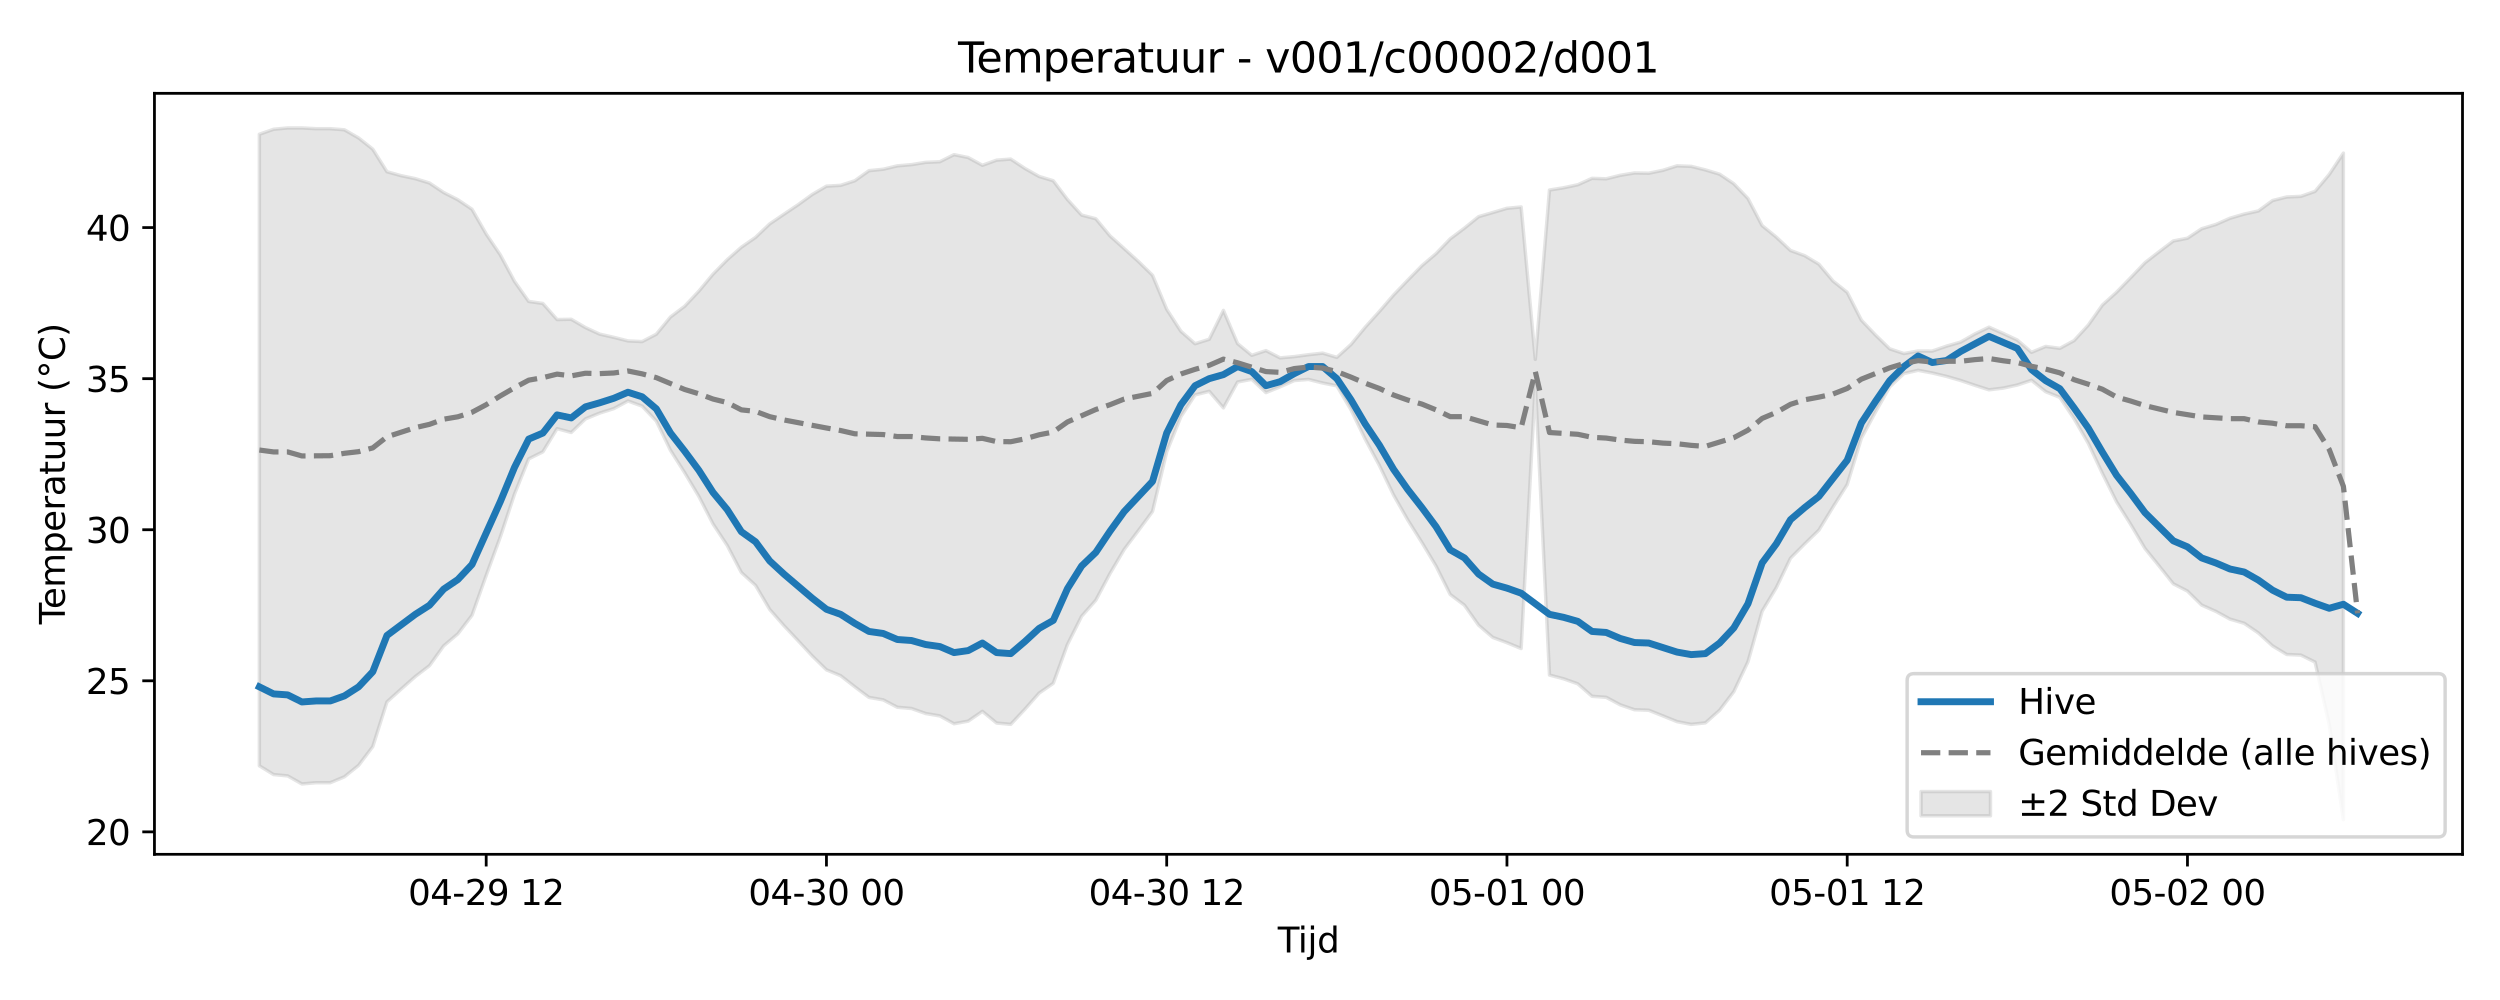 <?xml version="1.0" encoding="utf-8" standalone="no"?>
<!DOCTYPE svg PUBLIC "-//W3C//DTD SVG 1.1//EN"
  "http://www.w3.org/Graphics/SVG/1.1/DTD/svg11.dtd">
<svg xmlns:xlink="http://www.w3.org/1999/xlink" width="720pt" height="288pt" viewBox="0 0 720 288" xmlns="http://www.w3.org/2000/svg" version="1.1">
 <defs>
  <style type="text/css">*{stroke-linejoin: round; stroke-linecap: butt}</style>
 </defs>
 <g id="figure_1">
  <g id="patch_1">
   <path d="M 0 288 
L 720 288 
L 720 0 
L 0 0 
z
" style="fill: #ffffff"/>
  </g>
  <g id="axes_1">
   <g id="patch_2">
    <path d="M 44.48 246.04 
L 709.2 246.04 
L 709.2 26.88 
L 44.48 26.88 
z
" style="fill: #ffffff"/>
   </g>
   <g id="FillBetweenPolyCollection_1">
    <defs>
     <path id="m8a78ffb275" d="M 74.695 -249.331 
L 74.695 -67.452 
L 78.778 -64.926 
L 82.861 -64.537 
L 86.944 -62.217 
L 91.027 -62.582 
L 95.11 -62.582 
L 99.193 -64.275 
L 103.276 -67.57 
L 107.359 -72.976 
L 111.442 -85.854 
L 115.525 -89.53 
L 119.608 -93.142 
L 123.691 -96.287 
L 127.774 -101.987 
L 131.857 -105.442 
L 135.94 -110.807 
L 140.023 -122.273 
L 144.106 -133.401 
L 148.189 -145.726 
L 152.272 -155.845 
L 156.355 -157.877 
L 160.439 -164.542 
L 164.522 -163.446 
L 168.605 -167.35 
L 172.688 -169.022 
L 176.771 -170.314 
L 180.854 -172.507 
L 184.937 -171.032 
L 189.02 -166.735 
L 193.103 -158.288 
L 197.186 -151.859 
L 201.269 -145.037 
L 205.352 -137.1 
L 209.435 -130.921 
L 213.518 -123.109 
L 217.601 -119.401 
L 221.684 -112.474 
L 225.767 -107.81 
L 229.85 -103.479 
L 233.933 -99.073 
L 238.016 -95.087 
L 242.099 -93.402 
L 246.183 -90.196 
L 250.266 -87.144 
L 254.349 -86.441 
L 258.432 -84.31 
L 262.515 -83.951 
L 266.598 -82.505 
L 270.681 -81.811 
L 274.764 -79.555 
L 278.847 -80.316 
L 282.93 -83.128 
L 287.013 -79.767 
L 291.096 -79.383 
L 295.179 -83.747 
L 299.262 -88.379 
L 303.345 -91.206 
L 307.428 -102.4 
L 311.511 -110.526 
L 315.594 -115.13 
L 319.677 -122.81 
L 323.76 -129.745 
L 327.843 -135.182 
L 331.926 -140.689 
L 336.01 -157.87 
L 340.093 -167.982 
L 344.176 -174.259 
L 348.259 -175.298 
L 352.342 -170.532 
L 356.425 -177.987 
L 360.508 -178.753 
L 364.591 -174.933 
L 368.674 -176.596 
L 372.757 -178.402 
L 376.84 -178.725 
L 380.923 -177.693 
L 385.006 -176.878 
L 389.089 -169.977 
L 393.172 -161.536 
L 397.255 -153.953 
L 401.338 -145.442 
L 405.421 -138.271 
L 409.504 -131.765 
L 413.587 -124.954 
L 417.67 -116.781 
L 421.754 -113.702 
L 425.837 -107.934 
L 429.92 -104.422 
L 434.003 -102.912 
L 438.086 -101.221 
L 442.169 -177.452 
L 446.252 -93.586 
L 450.335 -92.499 
L 454.418 -91.05 
L 458.501 -87.466 
L 462.584 -87.167 
L 466.667 -84.992 
L 470.75 -83.595 
L 474.833 -83.451 
L 478.916 -81.822 
L 482.999 -80.163 
L 487.082 -79.38 
L 491.165 -79.817 
L 495.248 -83.442 
L 499.331 -88.796 
L 503.414 -97.402 
L 507.497 -111.96 
L 511.581 -118.759 
L 515.664 -127.244 
L 519.747 -131.35 
L 523.83 -135.316 
L 527.913 -141.989 
L 531.996 -148.44 
L 536.079 -161.815 
L 540.162 -169.368 
L 544.245 -176.598 
L 548.328 -180.42 
L 552.411 -181.349 
L 556.494 -180.576 
L 560.577 -179.603 
L 564.66 -178.422 
L 568.743 -177.04 
L 572.826 -175.727 
L 576.909 -176.224 
L 580.992 -177.114 
L 585.075 -178.474 
L 589.158 -175.185 
L 593.241 -173.554 
L 597.325 -167.421 
L 601.408 -160.352 
L 605.491 -151.656 
L 609.574 -143.458 
L 613.657 -136.941 
L 617.74 -130.051 
L 621.823 -124.99 
L 625.906 -119.864 
L 629.989 -117.763 
L 634.072 -113.735 
L 638.155 -111.926 
L 642.238 -109.691 
L 646.321 -108.496 
L 650.404 -105.711 
L 654.487 -101.989 
L 658.57 -99.508 
L 662.653 -99.331 
L 666.736 -97.316 
L 670.819 -79.322 
L 674.902 -51.922 
L 674.902 -243.904 
L 674.902 -243.904 
L 670.819 -237.776 
L 666.736 -232.883 
L 662.653 -231.448 
L 658.57 -231.271 
L 654.487 -230.241 
L 650.404 -227.243 
L 646.321 -226.344 
L 642.238 -225.149 
L 638.155 -223.349 
L 634.072 -222.12 
L 629.989 -219.397 
L 625.906 -218.601 
L 621.823 -215.506 
L 617.74 -212.331 
L 613.657 -208.052 
L 609.574 -203.855 
L 605.491 -200.152 
L 601.408 -194.358 
L 597.325 -189.899 
L 593.241 -187.682 
L 589.158 -188.226 
L 585.075 -186.533 
L 580.992 -190.069 
L 576.909 -191.974 
L 572.826 -193.776 
L 568.743 -191.811 
L 564.66 -189.485 
L 560.577 -188.305 
L 556.494 -186.896 
L 552.411 -186.921 
L 548.328 -186.182 
L 544.245 -187.539 
L 540.162 -191.506 
L 536.079 -195.795 
L 531.996 -203.804 
L 527.913 -207.064 
L 523.83 -211.925 
L 519.747 -214.367 
L 515.664 -215.863 
L 511.581 -219.707 
L 507.497 -223.025 
L 503.414 -230.839 
L 499.331 -235.094 
L 495.248 -237.837 
L 491.165 -239.07 
L 487.082 -240.086 
L 482.999 -240.246 
L 478.916 -238.949 
L 474.833 -238.118 
L 470.75 -238.192 
L 466.667 -237.52 
L 462.584 -236.505 
L 458.501 -236.642 
L 454.418 -234.797 
L 450.335 -233.929 
L 446.252 -233.277 
L 442.169 -184.509 
L 438.086 -228.398 
L 434.003 -228.012 
L 429.92 -226.792 
L 425.837 -225.601 
L 421.754 -222.299 
L 417.67 -219.22 
L 413.587 -214.963 
L 409.504 -211.487 
L 405.421 -207.301 
L 401.338 -203.031 
L 397.255 -198.291 
L 393.172 -193.753 
L 389.089 -188.794 
L 385.006 -185.083 
L 380.923 -186.298 
L 376.84 -185.846 
L 372.757 -185.299 
L 368.674 -184.93 
L 364.591 -187.028 
L 360.508 -185.674 
L 356.425 -189.05 
L 352.342 -198.609 
L 348.259 -190.289 
L 344.176 -189.008 
L 340.093 -192.601 
L 336.01 -198.942 
L 331.926 -208.727 
L 327.843 -212.711 
L 323.76 -216.408 
L 319.677 -220.08 
L 315.594 -225.004 
L 311.511 -226.055 
L 307.428 -230.554 
L 303.345 -235.947 
L 299.262 -237.179 
L 295.179 -239.49 
L 291.096 -242.186 
L 287.013 -241.875 
L 282.93 -240.399 
L 278.847 -242.631 
L 274.764 -243.465 
L 270.681 -241.427 
L 266.598 -241.24 
L 262.515 -240.591 
L 258.432 -240.232 
L 254.349 -239.261 
L 250.266 -238.849 
L 246.183 -235.942 
L 242.099 -234.621 
L 238.016 -234.387 
L 233.933 -231.996 
L 229.85 -229.04 
L 225.767 -226.305 
L 221.684 -223.527 
L 217.601 -219.645 
L 213.518 -216.807 
L 209.435 -213.201 
L 205.352 -209.052 
L 201.269 -204.161 
L 197.186 -199.805 
L 193.103 -196.712 
L 189.02 -191.746 
L 184.937 -189.624 
L 180.854 -189.817 
L 176.771 -190.849 
L 172.688 -191.779 
L 168.605 -193.669 
L 164.522 -196.049 
L 160.439 -195.969 
L 156.355 -200.603 
L 152.272 -201.185 
L 148.189 -206.953 
L 144.106 -214.565 
L 140.023 -220.616 
L 135.94 -227.731 
L 131.857 -230.486 
L 127.774 -232.563 
L 123.691 -235.29 
L 119.608 -236.55 
L 115.525 -237.406 
L 111.442 -238.544 
L 107.359 -245.04 
L 103.276 -248.271 
L 99.193 -250.622 
L 95.11 -250.938 
L 91.027 -250.938 
L 86.944 -251.158 
L 82.861 -251.158 
L 78.778 -250.769 
L 74.695 -249.331 
z
" style="stroke: #808080; stroke-opacity: 0.2"/>
    </defs>
    <g clip-path="url(#p04f44c893e)">
     <use xlink:href="#m8a78ffb275" x="0" y="288" style="fill: #808080; fill-opacity: 0.2; stroke: #808080; stroke-opacity: 0.2"/>
    </g>
   </g>
   <g id="matplotlib.axis_1">
    <g id="xtick_1">
     <g id="line2d_1">
      <defs>
       <path id="m761728889a" d="M 0 0 
L 0 3.5 
" style="stroke: #000000; stroke-width: 0.8"/>
      </defs>
      <g>
       <use xlink:href="#m761728889a" x="140.023" y="246.04" style="stroke: #000000; stroke-width: 0.8"/>
      </g>
     </g>
     <g id="text_1">
      <!-- 04-29 12 -->
      <g transform="translate(117.543 260.638) scale(0.1 -0.1)">
       <defs>
        <path id="DejaVuSans-30" d="M 2034 4250 
Q 1547 4250 1301 3770 
Q 1056 3291 1056 2328 
Q 1056 1369 1301 889 
Q 1547 409 2034 409 
Q 2525 409 2770 889 
Q 3016 1369 3016 2328 
Q 3016 3291 2770 3770 
Q 2525 4250 2034 4250 
z
M 2034 4750 
Q 2819 4750 3233 4129 
Q 3647 3509 3647 2328 
Q 3647 1150 3233 529 
Q 2819 -91 2034 -91 
Q 1250 -91 836 529 
Q 422 1150 422 2328 
Q 422 3509 836 4129 
Q 1250 4750 2034 4750 
z
" transform="scale(0.016)"/>
        <path id="DejaVuSans-34" d="M 2419 4116 
L 825 1625 
L 2419 1625 
L 2419 4116 
z
M 2253 4666 
L 3047 4666 
L 3047 1625 
L 3713 1625 
L 3713 1100 
L 3047 1100 
L 3047 0 
L 2419 0 
L 2419 1100 
L 313 1100 
L 313 1709 
L 2253 4666 
z
" transform="scale(0.016)"/>
        <path id="DejaVuSans-2d" d="M 313 2009 
L 1997 2009 
L 1997 1497 
L 313 1497 
L 313 2009 
z
" transform="scale(0.016)"/>
        <path id="DejaVuSans-32" d="M 1228 531 
L 3431 531 
L 3431 0 
L 469 0 
L 469 531 
Q 828 903 1448 1529 
Q 2069 2156 2228 2338 
Q 2531 2678 2651 2914 
Q 2772 3150 2772 3378 
Q 2772 3750 2511 3984 
Q 2250 4219 1831 4219 
Q 1534 4219 1204 4116 
Q 875 4013 500 3803 
L 500 4441 
Q 881 4594 1212 4672 
Q 1544 4750 1819 4750 
Q 2544 4750 2975 4387 
Q 3406 4025 3406 3419 
Q 3406 3131 3298 2873 
Q 3191 2616 2906 2266 
Q 2828 2175 2409 1742 
Q 1991 1309 1228 531 
z
" transform="scale(0.016)"/>
        <path id="DejaVuSans-39" d="M 703 97 
L 703 672 
Q 941 559 1184 500 
Q 1428 441 1663 441 
Q 2288 441 2617 861 
Q 2947 1281 2994 2138 
Q 2813 1869 2534 1725 
Q 2256 1581 1919 1581 
Q 1219 1581 811 2004 
Q 403 2428 403 3163 
Q 403 3881 828 4315 
Q 1253 4750 1959 4750 
Q 2769 4750 3195 4129 
Q 3622 3509 3622 2328 
Q 3622 1225 3098 567 
Q 2575 -91 1691 -91 
Q 1453 -91 1209 -44 
Q 966 3 703 97 
z
M 1959 2075 
Q 2384 2075 2632 2365 
Q 2881 2656 2881 3163 
Q 2881 3666 2632 3958 
Q 2384 4250 1959 4250 
Q 1534 4250 1286 3958 
Q 1038 3666 1038 3163 
Q 1038 2656 1286 2365 
Q 1534 2075 1959 2075 
z
" transform="scale(0.016)"/>
        <path id="DejaVuSans-20" transform="scale(0.016)"/>
        <path id="DejaVuSans-31" d="M 794 531 
L 1825 531 
L 1825 4091 
L 703 3866 
L 703 4441 
L 1819 4666 
L 2450 4666 
L 2450 531 
L 3481 531 
L 3481 0 
L 794 0 
L 794 531 
z
" transform="scale(0.016)"/>
       </defs>
       <use xlink:href="#DejaVuSans-30"/>
       <use xlink:href="#DejaVuSans-34" transform="translate(63.623 0)"/>
       <use xlink:href="#DejaVuSans-2d" transform="translate(127.246 0)"/>
       <use xlink:href="#DejaVuSans-32" transform="translate(163.33 0)"/>
       <use xlink:href="#DejaVuSans-39" transform="translate(226.953 0)"/>
       <use xlink:href="#DejaVuSans-20" transform="translate(290.576 0)"/>
       <use xlink:href="#DejaVuSans-31" transform="translate(322.363 0)"/>
       <use xlink:href="#DejaVuSans-32" transform="translate(385.986 0)"/>
      </g>
     </g>
    </g>
    <g id="xtick_2">
     <g id="line2d_2">
      <g>
       <use xlink:href="#m761728889a" x="238.016" y="246.04" style="stroke: #000000; stroke-width: 0.8"/>
      </g>
     </g>
     <g id="text_2">
      <!-- 04-30 00 -->
      <g transform="translate(215.536 260.638) scale(0.1 -0.1)">
       <defs>
        <path id="DejaVuSans-33" d="M 2597 2516 
Q 3050 2419 3304 2112 
Q 3559 1806 3559 1356 
Q 3559 666 3084 287 
Q 2609 -91 1734 -91 
Q 1441 -91 1130 -33 
Q 819 25 488 141 
L 488 750 
Q 750 597 1062 519 
Q 1375 441 1716 441 
Q 2309 441 2620 675 
Q 2931 909 2931 1356 
Q 2931 1769 2642 2001 
Q 2353 2234 1838 2234 
L 1294 2234 
L 1294 2753 
L 1863 2753 
Q 2328 2753 2575 2939 
Q 2822 3125 2822 3475 
Q 2822 3834 2567 4026 
Q 2313 4219 1838 4219 
Q 1578 4219 1281 4162 
Q 984 4106 628 3988 
L 628 4550 
Q 988 4650 1302 4700 
Q 1616 4750 1894 4750 
Q 2613 4750 3031 4423 
Q 3450 4097 3450 3541 
Q 3450 3153 3228 2886 
Q 3006 2619 2597 2516 
z
" transform="scale(0.016)"/>
       </defs>
       <use xlink:href="#DejaVuSans-30"/>
       <use xlink:href="#DejaVuSans-34" transform="translate(63.623 0)"/>
       <use xlink:href="#DejaVuSans-2d" transform="translate(127.246 0)"/>
       <use xlink:href="#DejaVuSans-33" transform="translate(163.33 0)"/>
       <use xlink:href="#DejaVuSans-30" transform="translate(226.953 0)"/>
       <use xlink:href="#DejaVuSans-20" transform="translate(290.576 0)"/>
       <use xlink:href="#DejaVuSans-30" transform="translate(322.363 0)"/>
       <use xlink:href="#DejaVuSans-30" transform="translate(385.986 0)"/>
      </g>
     </g>
    </g>
    <g id="xtick_3">
     <g id="line2d_3">
      <g>
       <use xlink:href="#m761728889a" x="336.01" y="246.04" style="stroke: #000000; stroke-width: 0.8"/>
      </g>
     </g>
     <g id="text_3">
      <!-- 04-30 12 -->
      <g transform="translate(313.529 260.638) scale(0.1 -0.1)">
       <use xlink:href="#DejaVuSans-30"/>
       <use xlink:href="#DejaVuSans-34" transform="translate(63.623 0)"/>
       <use xlink:href="#DejaVuSans-2d" transform="translate(127.246 0)"/>
       <use xlink:href="#DejaVuSans-33" transform="translate(163.33 0)"/>
       <use xlink:href="#DejaVuSans-30" transform="translate(226.953 0)"/>
       <use xlink:href="#DejaVuSans-20" transform="translate(290.576 0)"/>
       <use xlink:href="#DejaVuSans-31" transform="translate(322.363 0)"/>
       <use xlink:href="#DejaVuSans-32" transform="translate(385.986 0)"/>
      </g>
     </g>
    </g>
    <g id="xtick_4">
     <g id="line2d_4">
      <g>
       <use xlink:href="#m761728889a" x="434.003" y="246.04" style="stroke: #000000; stroke-width: 0.8"/>
      </g>
     </g>
     <g id="text_4">
      <!-- 05-01 00 -->
      <g transform="translate(411.522 260.638) scale(0.1 -0.1)">
       <defs>
        <path id="DejaVuSans-35" d="M 691 4666 
L 3169 4666 
L 3169 4134 
L 1269 4134 
L 1269 2991 
Q 1406 3038 1543 3061 
Q 1681 3084 1819 3084 
Q 2600 3084 3056 2656 
Q 3513 2228 3513 1497 
Q 3513 744 3044 326 
Q 2575 -91 1722 -91 
Q 1428 -91 1123 -41 
Q 819 9 494 109 
L 494 744 
Q 775 591 1075 516 
Q 1375 441 1709 441 
Q 2250 441 2565 725 
Q 2881 1009 2881 1497 
Q 2881 1984 2565 2268 
Q 2250 2553 1709 2553 
Q 1456 2553 1204 2497 
Q 953 2441 691 2322 
L 691 4666 
z
" transform="scale(0.016)"/>
       </defs>
       <use xlink:href="#DejaVuSans-30"/>
       <use xlink:href="#DejaVuSans-35" transform="translate(63.623 0)"/>
       <use xlink:href="#DejaVuSans-2d" transform="translate(127.246 0)"/>
       <use xlink:href="#DejaVuSans-30" transform="translate(163.33 0)"/>
       <use xlink:href="#DejaVuSans-31" transform="translate(226.953 0)"/>
       <use xlink:href="#DejaVuSans-20" transform="translate(290.576 0)"/>
       <use xlink:href="#DejaVuSans-30" transform="translate(322.363 0)"/>
       <use xlink:href="#DejaVuSans-30" transform="translate(385.986 0)"/>
      </g>
     </g>
    </g>
    <g id="xtick_5">
     <g id="line2d_5">
      <g>
       <use xlink:href="#m761728889a" x="531.996" y="246.04" style="stroke: #000000; stroke-width: 0.8"/>
      </g>
     </g>
     <g id="text_5">
      <!-- 05-01 12 -->
      <g transform="translate(509.515 260.638) scale(0.1 -0.1)">
       <use xlink:href="#DejaVuSans-30"/>
       <use xlink:href="#DejaVuSans-35" transform="translate(63.623 0)"/>
       <use xlink:href="#DejaVuSans-2d" transform="translate(127.246 0)"/>
       <use xlink:href="#DejaVuSans-30" transform="translate(163.33 0)"/>
       <use xlink:href="#DejaVuSans-31" transform="translate(226.953 0)"/>
       <use xlink:href="#DejaVuSans-20" transform="translate(290.576 0)"/>
       <use xlink:href="#DejaVuSans-31" transform="translate(322.363 0)"/>
       <use xlink:href="#DejaVuSans-32" transform="translate(385.986 0)"/>
      </g>
     </g>
    </g>
    <g id="xtick_6">
     <g id="line2d_6">
      <g>
       <use xlink:href="#m761728889a" x="629.989" y="246.04" style="stroke: #000000; stroke-width: 0.8"/>
      </g>
     </g>
     <g id="text_6">
      <!-- 05-02 00 -->
      <g transform="translate(607.508 260.638) scale(0.1 -0.1)">
       <use xlink:href="#DejaVuSans-30"/>
       <use xlink:href="#DejaVuSans-35" transform="translate(63.623 0)"/>
       <use xlink:href="#DejaVuSans-2d" transform="translate(127.246 0)"/>
       <use xlink:href="#DejaVuSans-30" transform="translate(163.33 0)"/>
       <use xlink:href="#DejaVuSans-32" transform="translate(226.953 0)"/>
       <use xlink:href="#DejaVuSans-20" transform="translate(290.576 0)"/>
       <use xlink:href="#DejaVuSans-30" transform="translate(322.363 0)"/>
       <use xlink:href="#DejaVuSans-30" transform="translate(385.986 0)"/>
      </g>
     </g>
    </g>
    <g id="text_7">
     <!-- Tijd -->
     <g transform="translate(367.99 274.317) scale(0.1 -0.1)">
      <defs>
       <path id="DejaVuSans-54" d="M -19 4666 
L 3928 4666 
L 3928 4134 
L 2272 4134 
L 2272 0 
L 1638 0 
L 1638 4134 
L -19 4134 
L -19 4666 
z
" transform="scale(0.016)"/>
       <path id="DejaVuSans-69" d="M 603 3500 
L 1178 3500 
L 1178 0 
L 603 0 
L 603 3500 
z
M 603 4863 
L 1178 4863 
L 1178 4134 
L 603 4134 
L 603 4863 
z
" transform="scale(0.016)"/>
       <path id="DejaVuSans-6a" d="M 603 3500 
L 1178 3500 
L 1178 -63 
Q 1178 -731 923 -1031 
Q 669 -1331 103 -1331 
L -116 -1331 
L -116 -844 
L 38 -844 
Q 366 -844 484 -692 
Q 603 -541 603 -63 
L 603 3500 
z
M 603 4863 
L 1178 4863 
L 1178 4134 
L 603 4134 
L 603 4863 
z
" transform="scale(0.016)"/>
       <path id="DejaVuSans-64" d="M 2906 2969 
L 2906 4863 
L 3481 4863 
L 3481 0 
L 2906 0 
L 2906 525 
Q 2725 213 2448 61 
Q 2172 -91 1784 -91 
Q 1150 -91 751 415 
Q 353 922 353 1747 
Q 353 2572 751 3078 
Q 1150 3584 1784 3584 
Q 2172 3584 2448 3432 
Q 2725 3281 2906 2969 
z
M 947 1747 
Q 947 1113 1208 752 
Q 1469 391 1925 391 
Q 2381 391 2643 752 
Q 2906 1113 2906 1747 
Q 2906 2381 2643 2742 
Q 2381 3103 1925 3103 
Q 1469 3103 1208 2742 
Q 947 2381 947 1747 
z
" transform="scale(0.016)"/>
      </defs>
      <use xlink:href="#DejaVuSans-54"/>
      <use xlink:href="#DejaVuSans-69" transform="translate(57.959 0)"/>
      <use xlink:href="#DejaVuSans-6a" transform="translate(85.742 0)"/>
      <use xlink:href="#DejaVuSans-64" transform="translate(113.525 0)"/>
     </g>
    </g>
   </g>
   <g id="matplotlib.axis_2">
    <g id="ytick_1">
     <g id="line2d_7">
      <defs>
       <path id="md141cfe4bf" d="M 0 0 
L -3.5 0 
" style="stroke: #000000; stroke-width: 0.8"/>
      </defs>
      <g>
       <use xlink:href="#md141cfe4bf" x="44.48" y="239.58" style="stroke: #000000; stroke-width: 0.8"/>
      </g>
     </g>
     <g id="text_8">
      <!-- 20 -->
      <g transform="translate(24.755 243.38) scale(0.1 -0.1)">
       <use xlink:href="#DejaVuSans-32"/>
       <use xlink:href="#DejaVuSans-30" transform="translate(63.623 0)"/>
      </g>
     </g>
    </g>
    <g id="ytick_2">
     <g id="line2d_8">
      <g>
       <use xlink:href="#md141cfe4bf" x="44.48" y="196.07" style="stroke: #000000; stroke-width: 0.8"/>
      </g>
     </g>
     <g id="text_9">
      <!-- 25 -->
      <g transform="translate(24.755 199.869) scale(0.1 -0.1)">
       <use xlink:href="#DejaVuSans-32"/>
       <use xlink:href="#DejaVuSans-35" transform="translate(63.623 0)"/>
      </g>
     </g>
    </g>
    <g id="ytick_3">
     <g id="line2d_9">
      <g>
       <use xlink:href="#md141cfe4bf" x="44.48" y="152.56" style="stroke: #000000; stroke-width: 0.8"/>
      </g>
     </g>
     <g id="text_10">
      <!-- 30 -->
      <g transform="translate(24.755 156.359) scale(0.1 -0.1)">
       <use xlink:href="#DejaVuSans-33"/>
       <use xlink:href="#DejaVuSans-30" transform="translate(63.623 0)"/>
      </g>
     </g>
    </g>
    <g id="ytick_4">
     <g id="line2d_10">
      <g>
       <use xlink:href="#md141cfe4bf" x="44.48" y="109.05" style="stroke: #000000; stroke-width: 0.8"/>
      </g>
     </g>
     <g id="text_11">
      <!-- 35 -->
      <g transform="translate(24.755 112.849) scale(0.1 -0.1)">
       <use xlink:href="#DejaVuSans-33"/>
       <use xlink:href="#DejaVuSans-35" transform="translate(63.623 0)"/>
      </g>
     </g>
    </g>
    <g id="ytick_5">
     <g id="line2d_11">
      <g>
       <use xlink:href="#md141cfe4bf" x="44.48" y="65.54" style="stroke: #000000; stroke-width: 0.8"/>
      </g>
     </g>
     <g id="text_12">
      <!-- 40 -->
      <g transform="translate(24.755 69.339) scale(0.1 -0.1)">
       <use xlink:href="#DejaVuSans-34"/>
       <use xlink:href="#DejaVuSans-30" transform="translate(63.623 0)"/>
      </g>
     </g>
    </g>
    <g id="text_13">
     <!-- Temperatuur (°C) -->
     <g transform="translate(18.675 179.816) rotate(-90) scale(0.1 -0.1)">
      <defs>
       <path id="DejaVuSans-65" d="M 3597 1894 
L 3597 1613 
L 953 1613 
Q 991 1019 1311 708 
Q 1631 397 2203 397 
Q 2534 397 2845 478 
Q 3156 559 3463 722 
L 3463 178 
Q 3153 47 2828 -22 
Q 2503 -91 2169 -91 
Q 1331 -91 842 396 
Q 353 884 353 1716 
Q 353 2575 817 3079 
Q 1281 3584 2069 3584 
Q 2775 3584 3186 3129 
Q 3597 2675 3597 1894 
z
M 3022 2063 
Q 3016 2534 2758 2815 
Q 2500 3097 2075 3097 
Q 1594 3097 1305 2825 
Q 1016 2553 972 2059 
L 3022 2063 
z
" transform="scale(0.016)"/>
       <path id="DejaVuSans-6d" d="M 3328 2828 
Q 3544 3216 3844 3400 
Q 4144 3584 4550 3584 
Q 5097 3584 5394 3201 
Q 5691 2819 5691 2113 
L 5691 0 
L 5113 0 
L 5113 2094 
Q 5113 2597 4934 2840 
Q 4756 3084 4391 3084 
Q 3944 3084 3684 2787 
Q 3425 2491 3425 1978 
L 3425 0 
L 2847 0 
L 2847 2094 
Q 2847 2600 2669 2842 
Q 2491 3084 2119 3084 
Q 1678 3084 1418 2786 
Q 1159 2488 1159 1978 
L 1159 0 
L 581 0 
L 581 3500 
L 1159 3500 
L 1159 2956 
Q 1356 3278 1631 3431 
Q 1906 3584 2284 3584 
Q 2666 3584 2933 3390 
Q 3200 3197 3328 2828 
z
" transform="scale(0.016)"/>
       <path id="DejaVuSans-70" d="M 1159 525 
L 1159 -1331 
L 581 -1331 
L 581 3500 
L 1159 3500 
L 1159 2969 
Q 1341 3281 1617 3432 
Q 1894 3584 2278 3584 
Q 2916 3584 3314 3078 
Q 3713 2572 3713 1747 
Q 3713 922 3314 415 
Q 2916 -91 2278 -91 
Q 1894 -91 1617 61 
Q 1341 213 1159 525 
z
M 3116 1747 
Q 3116 2381 2855 2742 
Q 2594 3103 2138 3103 
Q 1681 3103 1420 2742 
Q 1159 2381 1159 1747 
Q 1159 1113 1420 752 
Q 1681 391 2138 391 
Q 2594 391 2855 752 
Q 3116 1113 3116 1747 
z
" transform="scale(0.016)"/>
       <path id="DejaVuSans-72" d="M 2631 2963 
Q 2534 3019 2420 3045 
Q 2306 3072 2169 3072 
Q 1681 3072 1420 2755 
Q 1159 2438 1159 1844 
L 1159 0 
L 581 0 
L 581 3500 
L 1159 3500 
L 1159 2956 
Q 1341 3275 1631 3429 
Q 1922 3584 2338 3584 
Q 2397 3584 2469 3576 
Q 2541 3569 2628 3553 
L 2631 2963 
z
" transform="scale(0.016)"/>
       <path id="DejaVuSans-61" d="M 2194 1759 
Q 1497 1759 1228 1600 
Q 959 1441 959 1056 
Q 959 750 1161 570 
Q 1363 391 1709 391 
Q 2188 391 2477 730 
Q 2766 1069 2766 1631 
L 2766 1759 
L 2194 1759 
z
M 3341 1997 
L 3341 0 
L 2766 0 
L 2766 531 
Q 2569 213 2275 61 
Q 1981 -91 1556 -91 
Q 1019 -91 701 211 
Q 384 513 384 1019 
Q 384 1609 779 1909 
Q 1175 2209 1959 2209 
L 2766 2209 
L 2766 2266 
Q 2766 2663 2505 2880 
Q 2244 3097 1772 3097 
Q 1472 3097 1187 3025 
Q 903 2953 641 2809 
L 641 3341 
Q 956 3463 1253 3523 
Q 1550 3584 1831 3584 
Q 2591 3584 2966 3190 
Q 3341 2797 3341 1997 
z
" transform="scale(0.016)"/>
       <path id="DejaVuSans-74" d="M 1172 4494 
L 1172 3500 
L 2356 3500 
L 2356 3053 
L 1172 3053 
L 1172 1153 
Q 1172 725 1289 603 
Q 1406 481 1766 481 
L 2356 481 
L 2356 0 
L 1766 0 
Q 1100 0 847 248 
Q 594 497 594 1153 
L 594 3053 
L 172 3053 
L 172 3500 
L 594 3500 
L 594 4494 
L 1172 4494 
z
" transform="scale(0.016)"/>
       <path id="DejaVuSans-75" d="M 544 1381 
L 544 3500 
L 1119 3500 
L 1119 1403 
Q 1119 906 1312 657 
Q 1506 409 1894 409 
Q 2359 409 2629 706 
Q 2900 1003 2900 1516 
L 2900 3500 
L 3475 3500 
L 3475 0 
L 2900 0 
L 2900 538 
Q 2691 219 2414 64 
Q 2138 -91 1772 -91 
Q 1169 -91 856 284 
Q 544 659 544 1381 
z
M 1991 3584 
L 1991 3584 
z
" transform="scale(0.016)"/>
       <path id="DejaVuSans-28" d="M 1984 4856 
Q 1566 4138 1362 3434 
Q 1159 2731 1159 2009 
Q 1159 1288 1364 580 
Q 1569 -128 1984 -844 
L 1484 -844 
Q 1016 -109 783 600 
Q 550 1309 550 2009 
Q 550 2706 781 3412 
Q 1013 4119 1484 4856 
L 1984 4856 
z
" transform="scale(0.016)"/>
       <path id="DejaVuSans-b0" d="M 1600 4347 
Q 1350 4347 1178 4173 
Q 1006 4000 1006 3750 
Q 1006 3503 1178 3333 
Q 1350 3163 1600 3163 
Q 1850 3163 2022 3333 
Q 2194 3503 2194 3750 
Q 2194 3997 2020 4172 
Q 1847 4347 1600 4347 
z
M 1600 4750 
Q 1800 4750 1984 4673 
Q 2169 4597 2303 4453 
Q 2447 4313 2519 4134 
Q 2591 3956 2591 3750 
Q 2591 3338 2302 3052 
Q 2013 2766 1594 2766 
Q 1172 2766 890 3047 
Q 609 3328 609 3750 
Q 609 4169 896 4459 
Q 1184 4750 1600 4750 
z
" transform="scale(0.016)"/>
       <path id="DejaVuSans-43" d="M 4122 4306 
L 4122 3641 
Q 3803 3938 3442 4084 
Q 3081 4231 2675 4231 
Q 1875 4231 1450 3742 
Q 1025 3253 1025 2328 
Q 1025 1406 1450 917 
Q 1875 428 2675 428 
Q 3081 428 3442 575 
Q 3803 722 4122 1019 
L 4122 359 
Q 3791 134 3420 21 
Q 3050 -91 2638 -91 
Q 1578 -91 968 557 
Q 359 1206 359 2328 
Q 359 3453 968 4101 
Q 1578 4750 2638 4750 
Q 3056 4750 3426 4639 
Q 3797 4528 4122 4306 
z
" transform="scale(0.016)"/>
       <path id="DejaVuSans-29" d="M 513 4856 
L 1013 4856 
Q 1481 4119 1714 3412 
Q 1947 2706 1947 2009 
Q 1947 1309 1714 600 
Q 1481 -109 1013 -844 
L 513 -844 
Q 928 -128 1133 580 
Q 1338 1288 1338 2009 
Q 1338 2731 1133 3434 
Q 928 4138 513 4856 
z
" transform="scale(0.016)"/>
      </defs>
      <use xlink:href="#DejaVuSans-54"/>
      <use xlink:href="#DejaVuSans-65" transform="translate(44.084 0)"/>
      <use xlink:href="#DejaVuSans-6d" transform="translate(105.607 0)"/>
      <use xlink:href="#DejaVuSans-70" transform="translate(203.02 0)"/>
      <use xlink:href="#DejaVuSans-65" transform="translate(266.496 0)"/>
      <use xlink:href="#DejaVuSans-72" transform="translate(328.02 0)"/>
      <use xlink:href="#DejaVuSans-61" transform="translate(369.133 0)"/>
      <use xlink:href="#DejaVuSans-74" transform="translate(430.412 0)"/>
      <use xlink:href="#DejaVuSans-75" transform="translate(469.621 0)"/>
      <use xlink:href="#DejaVuSans-75" transform="translate(533 0)"/>
      <use xlink:href="#DejaVuSans-72" transform="translate(596.379 0)"/>
      <use xlink:href="#DejaVuSans-20" transform="translate(637.492 0)"/>
      <use xlink:href="#DejaVuSans-28" transform="translate(669.279 0)"/>
      <use xlink:href="#DejaVuSans-b0" transform="translate(708.293 0)"/>
      <use xlink:href="#DejaVuSans-43" transform="translate(758.293 0)"/>
      <use xlink:href="#DejaVuSans-29" transform="translate(828.117 0)"/>
     </g>
    </g>
   </g>
   <g id="line2d_12">
    <path d="M 74.695 197.811 
L 78.778 199.841 
L 82.861 200.131 
L 86.944 202.162 
L 91.027 201.872 
L 95.11 201.872 
L 99.193 200.421 
L 103.276 197.811 
L 107.359 193.46 
L 111.442 183.017 
L 119.608 176.926 
L 123.691 174.315 
L 127.774 169.674 
L 131.857 166.918 
L 135.94 162.567 
L 144.106 144.438 
L 148.189 134.576 
L 152.272 126.454 
L 156.355 124.713 
L 160.439 119.492 
L 164.522 120.362 
L 168.605 117.172 
L 172.688 116.011 
L 176.771 114.706 
L 180.854 112.966 
L 184.937 114.271 
L 189.02 117.752 
L 193.103 124.713 
L 197.186 129.935 
L 201.269 135.446 
L 205.352 141.828 
L 209.435 146.759 
L 213.518 153.14 
L 217.601 156.041 
L 221.684 161.552 
L 225.767 165.323 
L 233.933 172.285 
L 238.016 175.475 
L 242.099 176.926 
L 246.183 179.536 
L 250.266 181.857 
L 254.349 182.437 
L 258.432 184.177 
L 262.515 184.468 
L 266.598 185.628 
L 270.681 186.208 
L 274.764 187.948 
L 278.847 187.368 
L 282.93 185.193 
L 287.013 187.948 
L 291.096 188.238 
L 295.179 184.758 
L 299.262 180.987 
L 303.345 178.666 
L 307.428 169.529 
L 311.511 163.002 
L 315.594 159.087 
L 319.677 152.995 
L 323.76 147.339 
L 331.926 138.637 
L 336.01 124.713 
L 340.093 116.592 
L 344.176 111.08 
L 348.259 109.05 
L 352.342 107.89 
L 356.425 105.569 
L 360.508 107.019 
L 364.591 111.08 
L 368.674 109.92 
L 372.757 107.599 
L 376.84 105.569 
L 380.923 105.569 
L 385.006 109.05 
L 389.089 115.141 
L 393.172 122.103 
L 397.255 128.194 
L 401.338 135.156 
L 405.421 140.957 
L 409.504 146.179 
L 413.587 151.69 
L 417.67 158.361 
L 421.754 160.682 
L 425.837 165.323 
L 429.92 168.224 
L 434.003 169.384 
L 438.086 170.834 
L 446.252 176.926 
L 450.335 177.796 
L 454.418 178.956 
L 458.501 181.857 
L 462.584 182.147 
L 466.667 183.887 
L 470.75 185.048 
L 474.833 185.193 
L 482.999 187.803 
L 487.082 188.528 
L 491.165 188.238 
L 495.248 185.193 
L 499.331 180.842 
L 503.414 173.88 
L 507.497 162.132 
L 511.581 156.621 
L 515.664 149.659 
L 519.747 146.179 
L 523.83 142.988 
L 531.996 132.545 
L 536.079 121.813 
L 540.162 115.576 
L 544.245 109.63 
L 548.328 105.569 
L 552.411 102.523 
L 556.494 104.409 
L 560.577 103.829 
L 564.66 101.218 
L 572.826 96.867 
L 580.992 100.348 
L 585.075 106.439 
L 589.158 109.63 
L 593.241 111.95 
L 597.325 117.462 
L 601.408 123.263 
L 605.491 130.225 
L 609.574 136.896 
L 613.657 142.118 
L 617.74 147.629 
L 625.906 155.751 
L 629.989 157.491 
L 634.072 160.682 
L 638.155 162.132 
L 642.238 163.873 
L 646.321 164.743 
L 650.404 167.063 
L 654.487 169.964 
L 658.57 171.995 
L 662.653 172.14 
L 666.736 173.735 
L 670.819 175.185 
L 674.902 174.025 
L 678.985 176.636 
L 678.985 176.636 
" clip-path="url(#p04f44c893e)" style="fill: none; stroke: #1f77b4; stroke-width: 2; stroke-linecap: square"/>
   </g>
   <g id="line2d_13">
    <path d="M 74.695 129.608 
L 78.778 130.152 
L 82.861 130.152 
L 86.944 131.313 
L 95.11 131.24 
L 99.193 130.551 
L 103.276 130.08 
L 107.359 128.992 
L 111.442 125.801 
L 119.608 123.154 
L 123.691 122.212 
L 127.774 120.725 
L 131.857 120.036 
L 135.94 118.731 
L 140.023 116.555 
L 144.106 114.017 
L 148.189 111.66 
L 152.272 109.485 
L 156.355 108.76 
L 160.439 107.745 
L 164.522 108.252 
L 168.605 107.491 
L 172.688 107.599 
L 176.771 107.418 
L 180.854 106.838 
L 184.937 107.672 
L 189.02 108.76 
L 197.186 112.168 
L 201.269 113.401 
L 205.352 114.924 
L 209.435 115.939 
L 213.518 118.042 
L 217.601 118.477 
L 221.684 120 
L 225.767 120.943 
L 238.016 123.263 
L 242.099 123.988 
L 246.183 124.931 
L 254.349 125.149 
L 258.432 125.729 
L 262.515 125.729 
L 266.598 126.128 
L 270.681 126.381 
L 278.847 126.526 
L 282.93 126.236 
L 287.013 127.179 
L 291.096 127.215 
L 295.179 126.381 
L 299.262 125.221 
L 303.345 124.423 
L 307.428 121.523 
L 315.594 117.933 
L 319.677 116.555 
L 323.76 114.924 
L 331.926 113.292 
L 336.01 109.594 
L 340.093 107.708 
L 344.176 106.367 
L 348.259 105.206 
L 352.342 103.43 
L 356.425 104.481 
L 364.591 107.019 
L 368.674 107.237 
L 372.757 106.149 
L 376.84 105.714 
L 380.923 106.004 
L 385.006 107.019 
L 389.089 108.615 
L 393.172 110.355 
L 397.255 111.878 
L 401.338 113.763 
L 405.421 115.214 
L 409.504 116.374 
L 413.587 118.042 
L 417.67 120 
L 421.754 120 
L 429.92 122.393 
L 434.003 122.538 
L 438.086 123.191 
L 442.169 107.019 
L 446.252 124.568 
L 454.418 125.076 
L 458.501 125.946 
L 462.584 126.164 
L 466.667 126.744 
L 470.75 127.107 
L 474.833 127.215 
L 478.916 127.614 
L 482.999 127.795 
L 487.082 128.267 
L 491.165 128.557 
L 499.331 126.055 
L 503.414 123.88 
L 507.497 120.508 
L 511.581 118.767 
L 515.664 116.447 
L 519.747 115.141 
L 523.83 114.38 
L 527.913 113.473 
L 531.996 111.878 
L 536.079 109.195 
L 544.245 105.932 
L 548.328 104.699 
L 552.411 103.865 
L 556.494 104.264 
L 560.577 104.046 
L 564.66 104.046 
L 568.743 103.575 
L 572.826 103.248 
L 576.909 103.901 
L 580.992 104.409 
L 585.075 105.496 
L 589.158 106.294 
L 593.241 107.382 
L 597.325 109.34 
L 601.408 110.645 
L 605.491 112.096 
L 609.574 114.344 
L 613.657 115.504 
L 617.74 116.809 
L 625.906 118.767 
L 634.072 120.072 
L 642.238 120.58 
L 646.321 120.58 
L 650.404 121.523 
L 654.487 121.885 
L 658.57 122.611 
L 662.653 122.611 
L 666.736 122.901 
L 670.819 129.451 
L 674.902 140.087 
L 678.985 176.636 
L 678.985 176.636 
" clip-path="url(#p04f44c893e)" style="fill: none; stroke-dasharray: 5.55,2.4; stroke-dashoffset: 0; stroke: #808080; stroke-width: 1.5"/>
   </g>
   <g id="patch_3">
    <path d="M 44.48 246.04 
L 44.48 26.88 
" style="fill: none; stroke: #000000; stroke-width: 0.8; stroke-linejoin: miter; stroke-linecap: square"/>
   </g>
   <g id="patch_4">
    <path d="M 709.2 246.04 
L 709.2 26.88 
" style="fill: none; stroke: #000000; stroke-width: 0.8; stroke-linejoin: miter; stroke-linecap: square"/>
   </g>
   <g id="patch_5">
    <path d="M 44.48 246.04 
L 709.2 246.04 
" style="fill: none; stroke: #000000; stroke-width: 0.8; stroke-linejoin: miter; stroke-linecap: square"/>
   </g>
   <g id="patch_6">
    <path d="M 44.48 26.88 
L 709.2 26.88 
" style="fill: none; stroke: #000000; stroke-width: 0.8; stroke-linejoin: miter; stroke-linecap: square"/>
   </g>
   <g id="text_14">
    <!-- Temperatuur - v001/c00002/d001 -->
    <g transform="translate(275.918 20.88) scale(0.12 -0.12)">
     <defs>
      <path id="DejaVuSans-76" d="M 191 3500 
L 800 3500 
L 1894 563 
L 2988 3500 
L 3597 3500 
L 2284 0 
L 1503 0 
L 191 3500 
z
" transform="scale(0.016)"/>
      <path id="DejaVuSans-2f" d="M 1625 4666 
L 2156 4666 
L 531 -594 
L 0 -594 
L 1625 4666 
z
" transform="scale(0.016)"/>
      <path id="DejaVuSans-63" d="M 3122 3366 
L 3122 2828 
Q 2878 2963 2633 3030 
Q 2388 3097 2138 3097 
Q 1578 3097 1268 2742 
Q 959 2388 959 1747 
Q 959 1106 1268 751 
Q 1578 397 2138 397 
Q 2388 397 2633 464 
Q 2878 531 3122 666 
L 3122 134 
Q 2881 22 2623 -34 
Q 2366 -91 2075 -91 
Q 1284 -91 818 406 
Q 353 903 353 1747 
Q 353 2603 823 3093 
Q 1294 3584 2113 3584 
Q 2378 3584 2631 3529 
Q 2884 3475 3122 3366 
z
" transform="scale(0.016)"/>
     </defs>
     <use xlink:href="#DejaVuSans-54"/>
     <use xlink:href="#DejaVuSans-65" transform="translate(44.084 0)"/>
     <use xlink:href="#DejaVuSans-6d" transform="translate(105.607 0)"/>
     <use xlink:href="#DejaVuSans-70" transform="translate(203.02 0)"/>
     <use xlink:href="#DejaVuSans-65" transform="translate(266.496 0)"/>
     <use xlink:href="#DejaVuSans-72" transform="translate(328.02 0)"/>
     <use xlink:href="#DejaVuSans-61" transform="translate(369.133 0)"/>
     <use xlink:href="#DejaVuSans-74" transform="translate(430.412 0)"/>
     <use xlink:href="#DejaVuSans-75" transform="translate(469.621 0)"/>
     <use xlink:href="#DejaVuSans-75" transform="translate(533 0)"/>
     <use xlink:href="#DejaVuSans-72" transform="translate(596.379 0)"/>
     <use xlink:href="#DejaVuSans-20" transform="translate(637.492 0)"/>
     <use xlink:href="#DejaVuSans-2d" transform="translate(669.279 0)"/>
     <use xlink:href="#DejaVuSans-20" transform="translate(705.363 0)"/>
     <use xlink:href="#DejaVuSans-76" transform="translate(737.15 0)"/>
     <use xlink:href="#DejaVuSans-30" transform="translate(796.33 0)"/>
     <use xlink:href="#DejaVuSans-30" transform="translate(859.953 0)"/>
     <use xlink:href="#DejaVuSans-31" transform="translate(923.576 0)"/>
     <use xlink:href="#DejaVuSans-2f" transform="translate(987.199 0)"/>
     <use xlink:href="#DejaVuSans-63" transform="translate(1020.891 0)"/>
     <use xlink:href="#DejaVuSans-30" transform="translate(1075.871 0)"/>
     <use xlink:href="#DejaVuSans-30" transform="translate(1139.494 0)"/>
     <use xlink:href="#DejaVuSans-30" transform="translate(1203.117 0)"/>
     <use xlink:href="#DejaVuSans-30" transform="translate(1266.74 0)"/>
     <use xlink:href="#DejaVuSans-32" transform="translate(1330.363 0)"/>
     <use xlink:href="#DejaVuSans-2f" transform="translate(1393.986 0)"/>
     <use xlink:href="#DejaVuSans-64" transform="translate(1427.678 0)"/>
     <use xlink:href="#DejaVuSans-30" transform="translate(1491.154 0)"/>
     <use xlink:href="#DejaVuSans-30" transform="translate(1554.777 0)"/>
     <use xlink:href="#DejaVuSans-31" transform="translate(1618.4 0)"/>
    </g>
   </g>
   <g id="legend_1">
    <g id="patch_7">
     <path d="M 551.256 241.04 
L 702.2 241.04 
Q 704.2 241.04 704.2 239.04 
L 704.2 196.006 
Q 704.2 194.006 702.2 194.006 
L 551.256 194.006 
Q 549.256 194.006 549.256 196.006 
L 549.256 239.04 
Q 549.256 241.04 551.256 241.04 
z
" style="fill: #ffffff; opacity: 0.8; stroke: #cccccc; stroke-linejoin: miter"/>
    </g>
    <g id="line2d_14">
     <path d="M 553.256 202.104 
L 563.256 202.104 
L 573.256 202.104 
" style="fill: none; stroke: #1f77b4; stroke-width: 2; stroke-linecap: square"/>
    </g>
    <g id="text_15">
     <!-- Hive -->
     <g transform="translate(581.256 205.604) scale(0.1 -0.1)">
      <defs>
       <path id="DejaVuSans-48" d="M 628 4666 
L 1259 4666 
L 1259 2753 
L 3553 2753 
L 3553 4666 
L 4184 4666 
L 4184 0 
L 3553 0 
L 3553 2222 
L 1259 2222 
L 1259 0 
L 628 0 
L 628 4666 
z
" transform="scale(0.016)"/>
      </defs>
      <use xlink:href="#DejaVuSans-48"/>
      <use xlink:href="#DejaVuSans-69" transform="translate(75.195 0)"/>
      <use xlink:href="#DejaVuSans-76" transform="translate(102.979 0)"/>
      <use xlink:href="#DejaVuSans-65" transform="translate(162.158 0)"/>
     </g>
    </g>
    <g id="line2d_15">
     <path d="M 553.256 216.782 
L 563.256 216.782 
L 573.256 216.782 
" style="fill: none; stroke-dasharray: 5.55,2.4; stroke-dashoffset: 0; stroke: #808080; stroke-width: 1.5"/>
    </g>
    <g id="text_16">
     <!-- Gemiddelde (alle hives) -->
     <g transform="translate(581.256 220.282) scale(0.1 -0.1)">
      <defs>
       <path id="DejaVuSans-47" d="M 3809 666 
L 3809 1919 
L 2778 1919 
L 2778 2438 
L 4434 2438 
L 4434 434 
Q 4069 175 3628 42 
Q 3188 -91 2688 -91 
Q 1594 -91 976 548 
Q 359 1188 359 2328 
Q 359 3472 976 4111 
Q 1594 4750 2688 4750 
Q 3144 4750 3555 4637 
Q 3966 4525 4313 4306 
L 4313 3634 
Q 3963 3931 3569 4081 
Q 3175 4231 2741 4231 
Q 1884 4231 1454 3753 
Q 1025 3275 1025 2328 
Q 1025 1384 1454 906 
Q 1884 428 2741 428 
Q 3075 428 3337 486 
Q 3600 544 3809 666 
z
" transform="scale(0.016)"/>
       <path id="DejaVuSans-6c" d="M 603 4863 
L 1178 4863 
L 1178 0 
L 603 0 
L 603 4863 
z
" transform="scale(0.016)"/>
       <path id="DejaVuSans-68" d="M 3513 2113 
L 3513 0 
L 2938 0 
L 2938 2094 
Q 2938 2591 2744 2837 
Q 2550 3084 2163 3084 
Q 1697 3084 1428 2787 
Q 1159 2491 1159 1978 
L 1159 0 
L 581 0 
L 581 4863 
L 1159 4863 
L 1159 2956 
Q 1366 3272 1645 3428 
Q 1925 3584 2291 3584 
Q 2894 3584 3203 3211 
Q 3513 2838 3513 2113 
z
" transform="scale(0.016)"/>
       <path id="DejaVuSans-73" d="M 2834 3397 
L 2834 2853 
Q 2591 2978 2328 3040 
Q 2066 3103 1784 3103 
Q 1356 3103 1142 2972 
Q 928 2841 928 2578 
Q 928 2378 1081 2264 
Q 1234 2150 1697 2047 
L 1894 2003 
Q 2506 1872 2764 1633 
Q 3022 1394 3022 966 
Q 3022 478 2636 193 
Q 2250 -91 1575 -91 
Q 1294 -91 989 -36 
Q 684 19 347 128 
L 347 722 
Q 666 556 975 473 
Q 1284 391 1588 391 
Q 1994 391 2212 530 
Q 2431 669 2431 922 
Q 2431 1156 2273 1281 
Q 2116 1406 1581 1522 
L 1381 1569 
Q 847 1681 609 1914 
Q 372 2147 372 2553 
Q 372 3047 722 3315 
Q 1072 3584 1716 3584 
Q 2034 3584 2315 3537 
Q 2597 3491 2834 3397 
z
" transform="scale(0.016)"/>
      </defs>
      <use xlink:href="#DejaVuSans-47"/>
      <use xlink:href="#DejaVuSans-65" transform="translate(77.49 0)"/>
      <use xlink:href="#DejaVuSans-6d" transform="translate(139.014 0)"/>
      <use xlink:href="#DejaVuSans-69" transform="translate(236.426 0)"/>
      <use xlink:href="#DejaVuSans-64" transform="translate(264.209 0)"/>
      <use xlink:href="#DejaVuSans-64" transform="translate(327.686 0)"/>
      <use xlink:href="#DejaVuSans-65" transform="translate(391.162 0)"/>
      <use xlink:href="#DejaVuSans-6c" transform="translate(452.686 0)"/>
      <use xlink:href="#DejaVuSans-64" transform="translate(480.469 0)"/>
      <use xlink:href="#DejaVuSans-65" transform="translate(543.945 0)"/>
      <use xlink:href="#DejaVuSans-20" transform="translate(605.469 0)"/>
      <use xlink:href="#DejaVuSans-28" transform="translate(637.256 0)"/>
      <use xlink:href="#DejaVuSans-61" transform="translate(676.27 0)"/>
      <use xlink:href="#DejaVuSans-6c" transform="translate(737.549 0)"/>
      <use xlink:href="#DejaVuSans-6c" transform="translate(765.332 0)"/>
      <use xlink:href="#DejaVuSans-65" transform="translate(793.115 0)"/>
      <use xlink:href="#DejaVuSans-20" transform="translate(854.639 0)"/>
      <use xlink:href="#DejaVuSans-68" transform="translate(886.426 0)"/>
      <use xlink:href="#DejaVuSans-69" transform="translate(949.805 0)"/>
      <use xlink:href="#DejaVuSans-76" transform="translate(977.588 0)"/>
      <use xlink:href="#DejaVuSans-65" transform="translate(1036.768 0)"/>
      <use xlink:href="#DejaVuSans-73" transform="translate(1098.291 0)"/>
      <use xlink:href="#DejaVuSans-29" transform="translate(1150.391 0)"/>
     </g>
    </g>
    <g id="patch_8">
     <path d="M 553.256 234.96 
L 573.256 234.96 
L 573.256 227.96 
L 553.256 227.96 
z
" style="fill: #808080; fill-opacity: 0.2; stroke: #808080; stroke-opacity: 0.2; stroke-linejoin: miter"/>
    </g>
    <g id="text_17">
     <!-- ±2 Std Dev -->
     <g transform="translate(581.256 234.96) scale(0.1 -0.1)">
      <defs>
       <path id="DejaVuSans-b1" d="M 2944 4013 
L 2944 2803 
L 4684 2803 
L 4684 2272 
L 2944 2272 
L 2944 1063 
L 2419 1063 
L 2419 2272 
L 678 2272 
L 678 2803 
L 2419 2803 
L 2419 4013 
L 2944 4013 
z
M 678 531 
L 4684 531 
L 4684 0 
L 678 0 
L 678 531 
z
" transform="scale(0.016)"/>
       <path id="DejaVuSans-53" d="M 3425 4513 
L 3425 3897 
Q 3066 4069 2747 4153 
Q 2428 4238 2131 4238 
Q 1616 4238 1336 4038 
Q 1056 3838 1056 3469 
Q 1056 3159 1242 3001 
Q 1428 2844 1947 2747 
L 2328 2669 
Q 3034 2534 3370 2195 
Q 3706 1856 3706 1288 
Q 3706 609 3251 259 
Q 2797 -91 1919 -91 
Q 1588 -91 1214 -16 
Q 841 59 441 206 
L 441 856 
Q 825 641 1194 531 
Q 1563 422 1919 422 
Q 2459 422 2753 634 
Q 3047 847 3047 1241 
Q 3047 1584 2836 1778 
Q 2625 1972 2144 2069 
L 1759 2144 
Q 1053 2284 737 2584 
Q 422 2884 422 3419 
Q 422 4038 858 4394 
Q 1294 4750 2059 4750 
Q 2388 4750 2728 4690 
Q 3069 4631 3425 4513 
z
" transform="scale(0.016)"/>
       <path id="DejaVuSans-44" d="M 1259 4147 
L 1259 519 
L 2022 519 
Q 2988 519 3436 956 
Q 3884 1394 3884 2338 
Q 3884 3275 3436 3711 
Q 2988 4147 2022 4147 
L 1259 4147 
z
M 628 4666 
L 1925 4666 
Q 3281 4666 3915 4102 
Q 4550 3538 4550 2338 
Q 4550 1131 3912 565 
Q 3275 0 1925 0 
L 628 0 
L 628 4666 
z
" transform="scale(0.016)"/>
      </defs>
      <use xlink:href="#DejaVuSans-b1"/>
      <use xlink:href="#DejaVuSans-32" transform="translate(83.789 0)"/>
      <use xlink:href="#DejaVuSans-20" transform="translate(147.412 0)"/>
      <use xlink:href="#DejaVuSans-53" transform="translate(179.199 0)"/>
      <use xlink:href="#DejaVuSans-74" transform="translate(242.676 0)"/>
      <use xlink:href="#DejaVuSans-64" transform="translate(281.885 0)"/>
      <use xlink:href="#DejaVuSans-20" transform="translate(345.361 0)"/>
      <use xlink:href="#DejaVuSans-44" transform="translate(377.148 0)"/>
      <use xlink:href="#DejaVuSans-65" transform="translate(454.15 0)"/>
      <use xlink:href="#DejaVuSans-76" transform="translate(515.674 0)"/>
     </g>
    </g>
   </g>
  </g>
 </g>
 <defs>
  <clipPath id="p04f44c893e">
   <rect x="44.48" y="26.88" width="664.72" height="219.16"/>
  </clipPath>
 </defs>
</svg>
